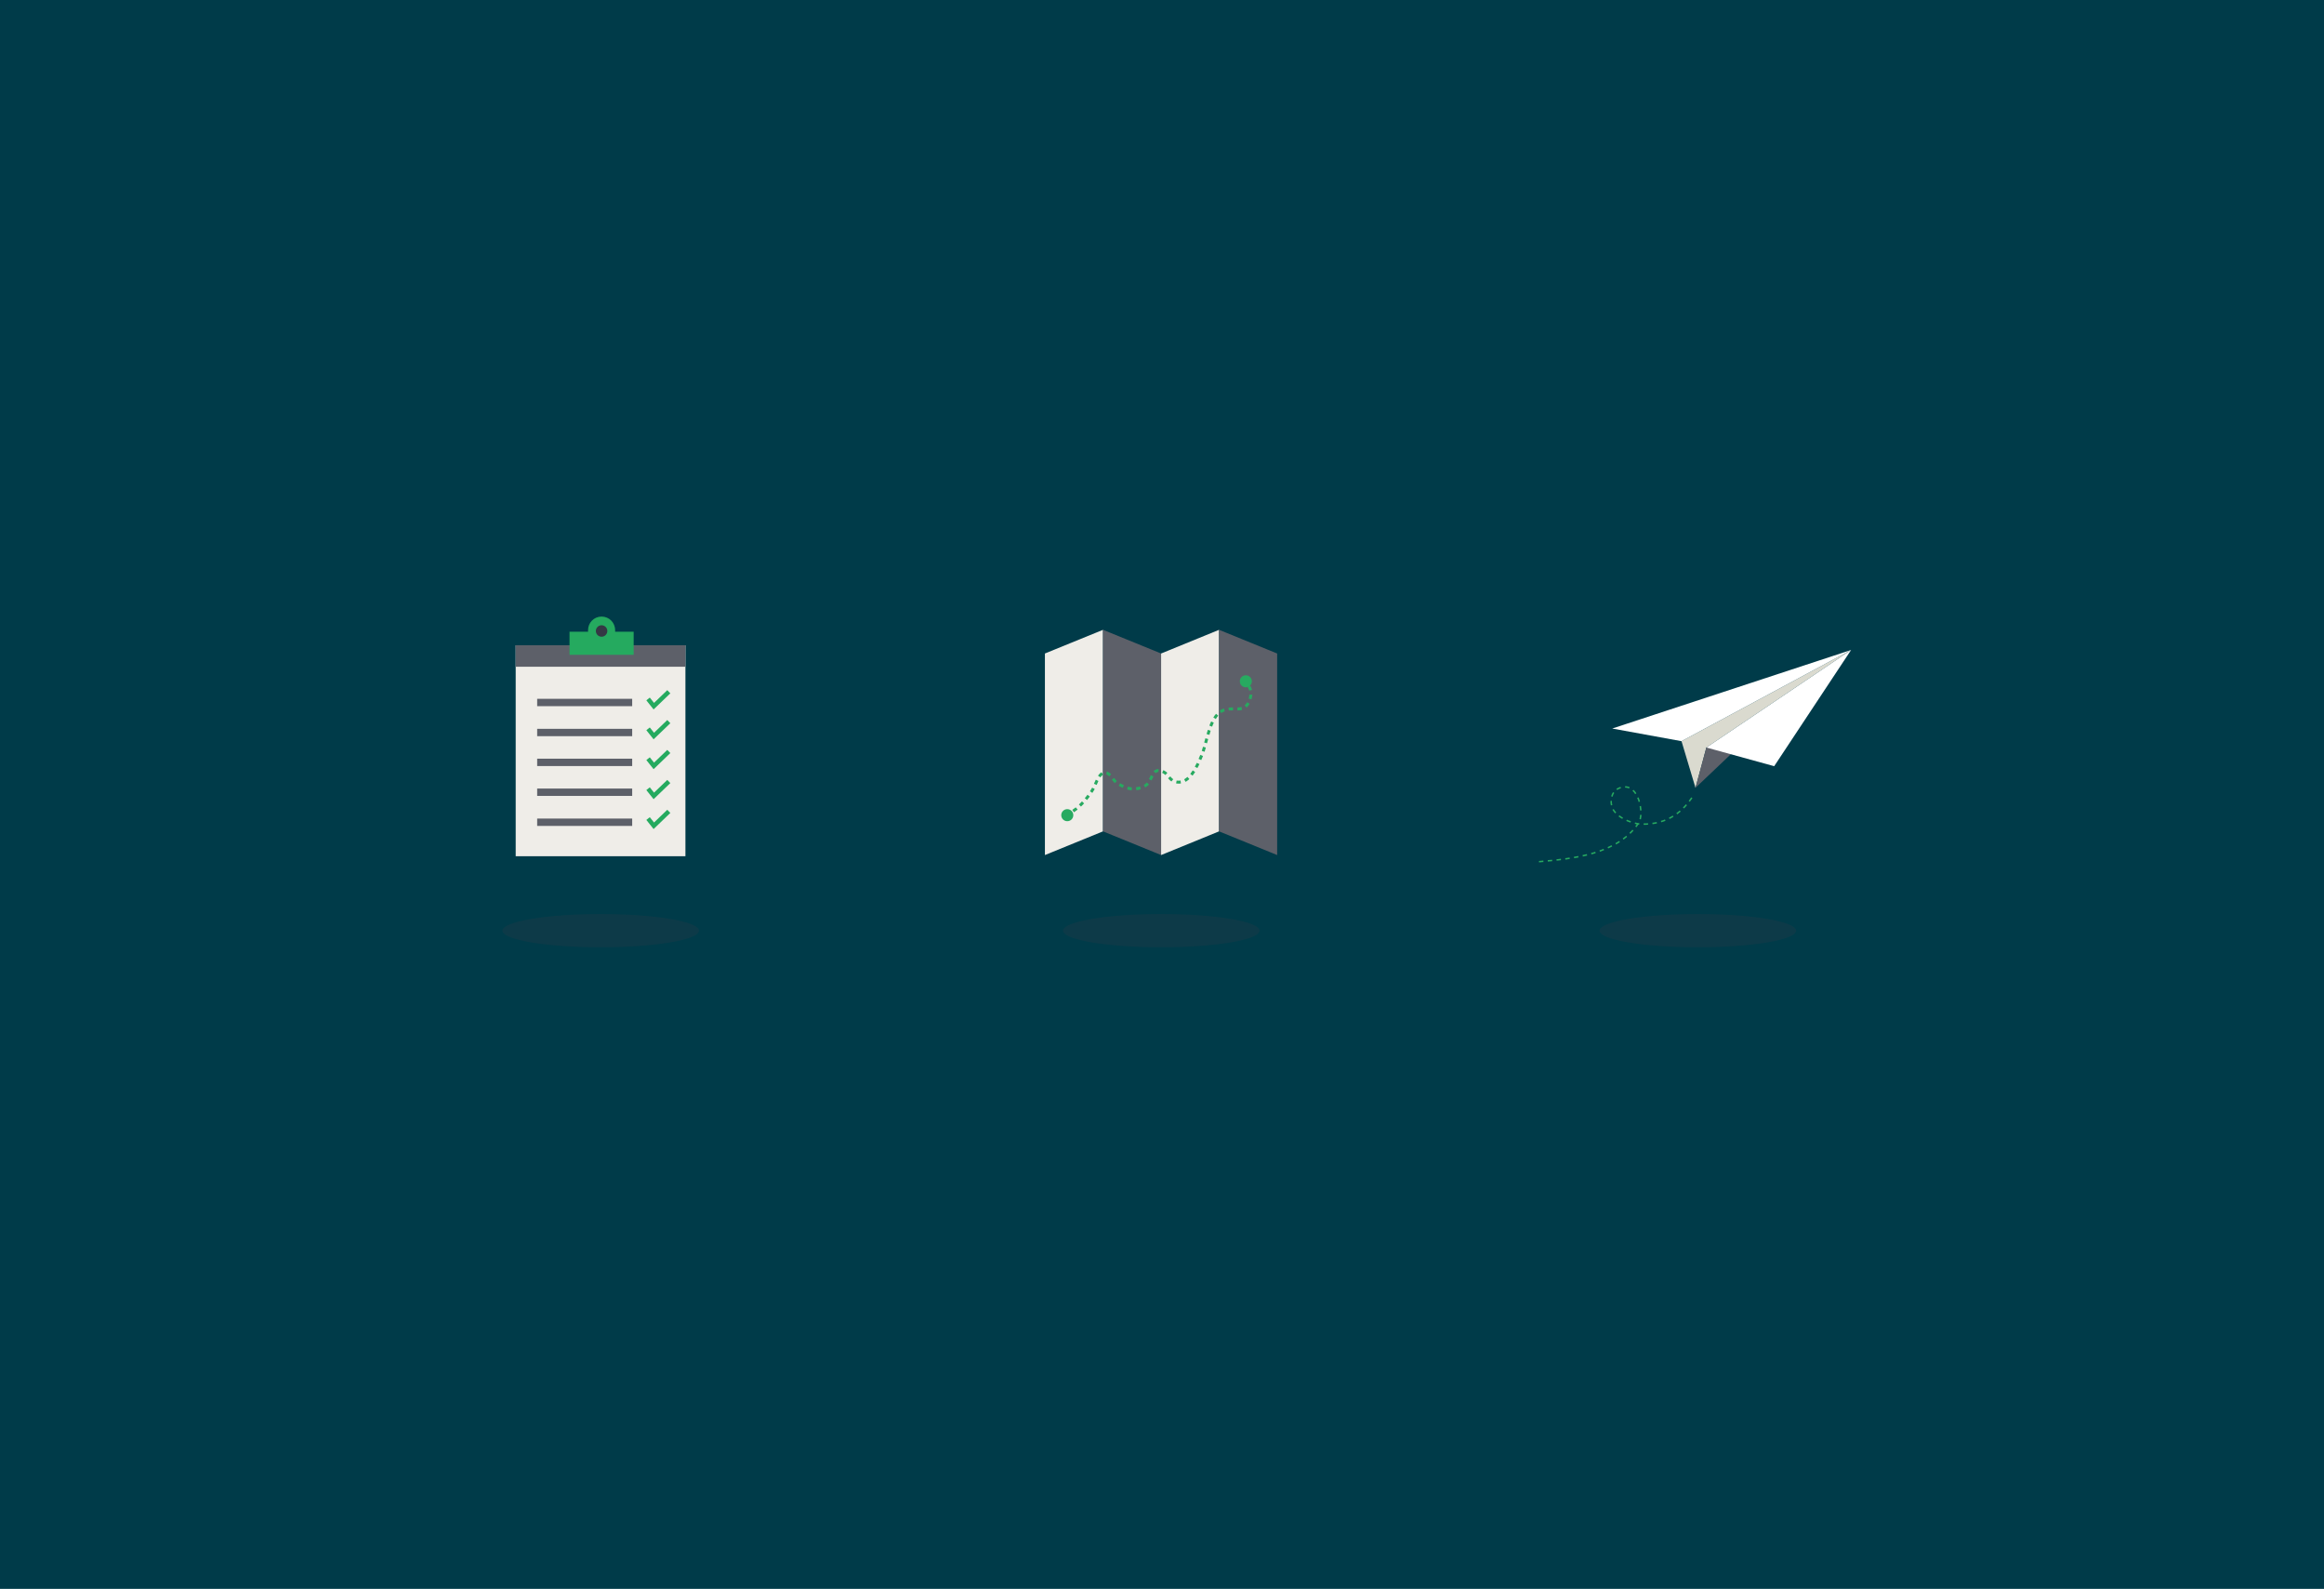 <?xml version="1.0" encoding="utf-8"?>
<!-- Generator: Adobe Illustrator 18.0.0, SVG Export Plug-In . SVG Version: 6.00 Build 0)  -->
<!DOCTYPE svg PUBLIC "-//W3C//DTD SVG 1.1//EN" "http://www.w3.org/Graphics/SVG/1.1/DTD/svg11.dtd">
<svg version="1.1" xmlns="http://www.w3.org/2000/svg" xmlns:xlink="http://www.w3.org/1999/xlink" x="0px" y="0px"
	 viewBox="0 0 1580 1080" enable-background="new 0 0 1580 1080" xml:space="preserve">
<g id="Background">
	<rect fill="#003B49" width="1580" height="1080"/>
</g>
<g id="Layer_3">
</g>
<g id="iPad">
	<g>
		<polygon fill="#EFEDE8" points="749.9,565.1 710.4,581.2 710.4,444.2 749.9,428.1 		"/>
		<polygon fill="#5D6069" points="749.9,565.1 789.4,581.2 789.4,444.2 749.9,428.1 		"/>
		<polygon fill="#EFEDE8" points="828.8,565.1 789.4,581.2 789.4,444.2 828.8,428.1 		"/>
		<polygon fill="#5D6069" points="828.8,565.1 868.3,581.2 868.3,444.2 828.8,428.1 		"/>
		<g>
			<g>
				<g>
					<path fill="none" stroke="#27AA60" stroke-width="2" stroke-miterlimit="10" d="M725.6,553.3c0.5-0.1,0.9-0.3,1.4-0.5"/>
					<path fill="none" stroke="#27AA60" stroke-width="2" stroke-miterlimit="10" stroke-dasharray="2.982,2.982" d="M729.6,551.3
						c5.5-3.6,10.9-10.4,13.6-15.1c2.2-3.7,3.9-11.6,8.6-10.9c3.2,0.4,4.9,4.9,7.2,6.6c2.2,1.7,5.8,3.4,8.5,4
						c3.7,0.9,9.3,0,12.3-2.7c3.8-3.3,3.5-12.5,11.3-8.5c3.7,1.9,3.9,6.2,9.1,6.9c8.9,1.2,14-11.6,16.8-18.2
						c3.5-8.2,5.2-25.9,13.8-30.2c7.7-3.8,15.4,2.9,19-7.9c1.3-4.1,0.7-7.1-1.5-10"/>
					<path fill="none" stroke="#27AA60" stroke-width="2" stroke-miterlimit="10" d="M847.4,464.2c-0.3-0.4-0.6-0.7-1-1.1"/>
				</g>
			</g>
			<circle fill="#27AA60" cx="725.6" cy="554.1" r="4.1"/>
			<circle fill="#27AA60" cx="847" cy="463.1" r="4.1"/>
		</g>
		<ellipse opacity="0.25" fill="#343844" cx="789.5" cy="632.6" rx="66.8" ry="11.3"/>
	</g>
	<g>
		<polygon fill="#DADACF" points="1143.2,503.8 1152.7,535.5 1160.1,508.1 1258.5,441.8 		"/>
		<polygon fill="#5D6069" points="1152.7,535.5 1182.6,507.1 1181.2,495.2 1160.1,508.1 		"/>
		<polygon fill="#FFFFFF" points="1096.1,495.2 1143.2,503.8 1258.5,441.8 		"/>
		<polygon fill="#FFFFFF" points="1160.1,508.1 1206.2,520.8 1258.5,441.8 		"/>
		<path fill="none" stroke="#27AA60" stroke-miterlimit="10" stroke-dasharray="3" d="M1046.3,585.7c23.1-2,53.6-4.9,67.8-26.4
			c3.8-5.7,0.4-27.3-11.8-24.1c-5.9,1.6-7.8,7-6.6,12.5c1.5,7.1,13.1,12.3,20.4,12.5c18.2,0.3,28.5-9,35.2-19.6"/>
		<ellipse opacity="0.25" fill="#343844" cx="1154.3" cy="632.6" rx="66.8" ry="11.3"/>
	</g>
	<g>
		<ellipse opacity="0.25" fill="#343844" cx="408.4" cy="632.6" rx="66.8" ry="11.3"/>
		<rect x="350.6" y="438.6" fill="#EFEDE8" width="115.4" height="143.4"/>
		<rect x="350.6" y="438.6" fill="#5D6069" width="115.4" height="14.6"/>
		<rect x="387.2" y="429.4" fill="#25AA5F" width="43.6" height="15.7"/>
		<path fill="#25AA5F" d="M399.8,434.9v-6.6c0-5.1,4.1-9.2,9.2-9.2l0,0c5.1,0,9.2,4.1,9.2,9.2v6.6"/>
		<circle fill="#343844" cx="409" cy="428.9" r="3.9"/>
		<line fill="none" stroke="#5D6069" stroke-width="5" stroke-miterlimit="10" x1="365.2" y1="477.5" x2="429.8" y2="477.5"/>
		<polyline fill="none" stroke="#25AA5F" stroke-width="3" stroke-miterlimit="10" points="440.6,475.1 444.5,480 454.7,470.2 		"/>
		<line fill="none" stroke="#5D6069" stroke-width="5" stroke-miterlimit="10" x1="365.2" y1="497.9" x2="429.8" y2="497.9"/>
		<polyline fill="none" stroke="#25AA5F" stroke-width="3" stroke-miterlimit="10" points="440.6,495.4 444.5,500.3 454.7,490.5 		
			"/>
		<line fill="none" stroke="#5D6069" stroke-width="5" stroke-miterlimit="10" x1="365.2" y1="518.2" x2="429.8" y2="518.2"/>
		<polyline fill="none" stroke="#25AA5F" stroke-width="3" stroke-miterlimit="10" points="440.6,515.7 444.5,520.6 454.7,510.8 		
			"/>
		<line fill="none" stroke="#5D6069" stroke-width="5" stroke-miterlimit="10" x1="365.2" y1="538.5" x2="429.8" y2="538.5"/>
		<polyline fill="none" stroke="#25AA5F" stroke-width="3" stroke-miterlimit="10" points="440.6,536.1 444.5,541 454.7,531.2 		"/>
		<line fill="none" stroke="#5D6069" stroke-width="5" stroke-miterlimit="10" x1="365.2" y1="558.9" x2="429.8" y2="558.9"/>
		<polyline fill="none" stroke="#25AA5F" stroke-width="3" stroke-miterlimit="10" points="440.6,556.4 444.5,561.3 454.7,551.5 		
			"/>
	</g>
</g>
</svg>
